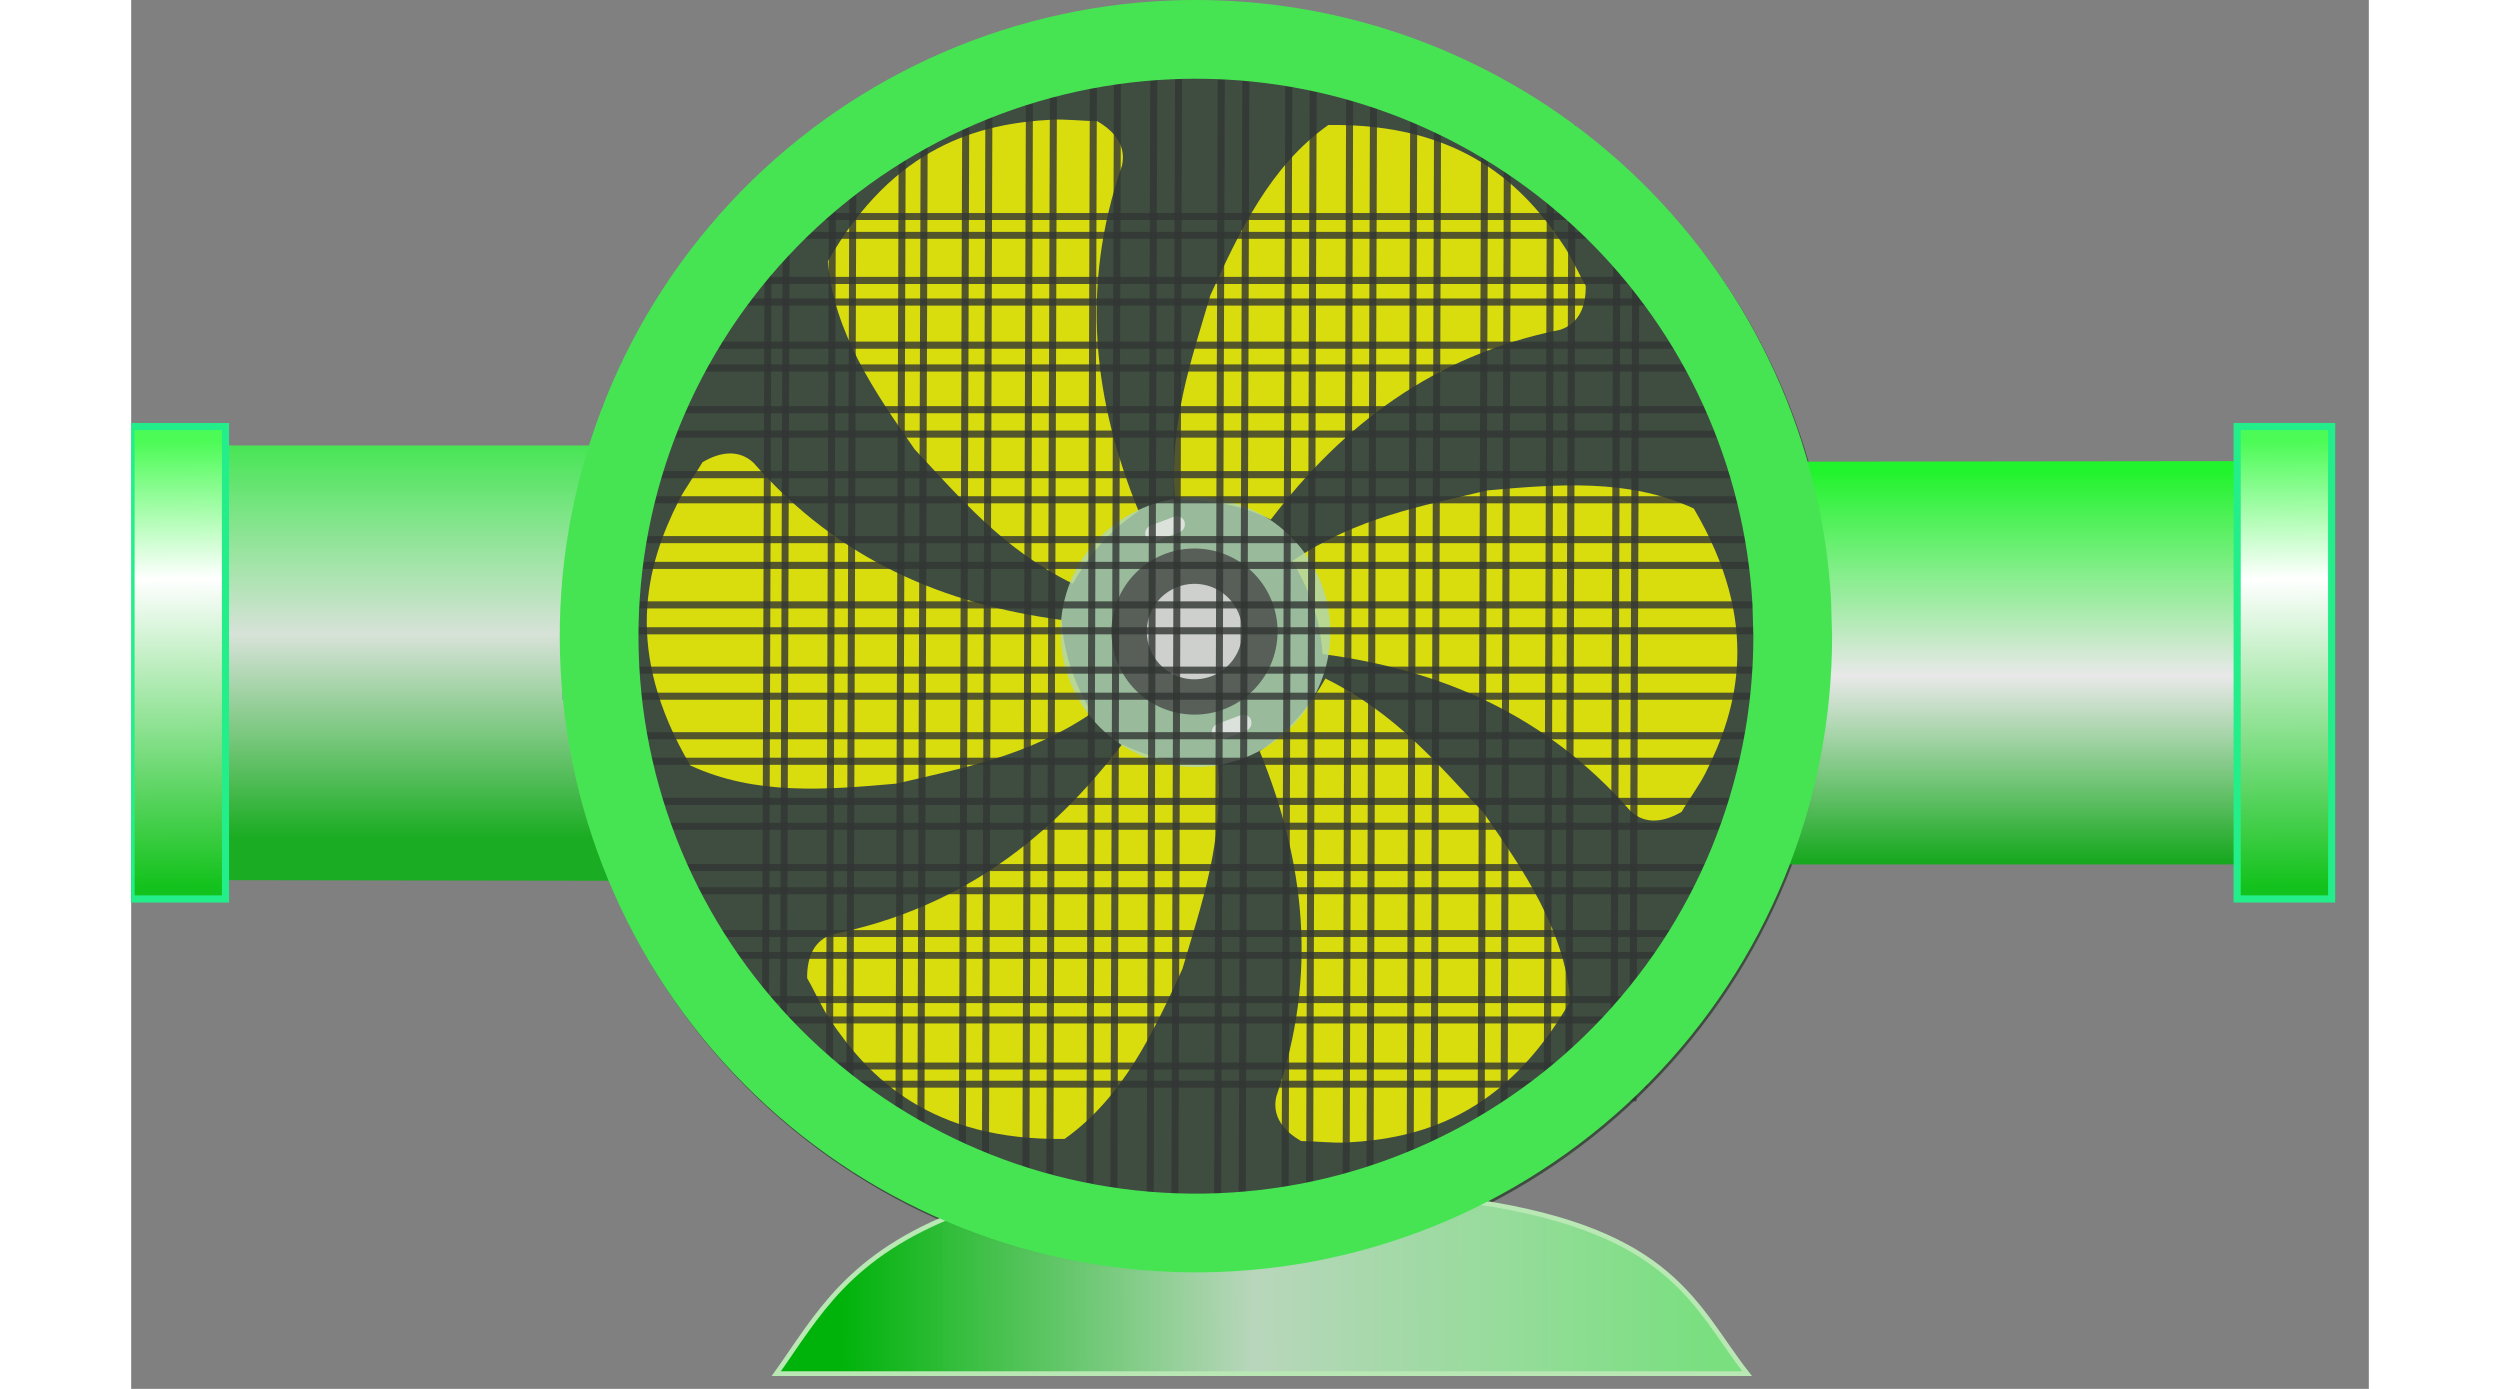 <svg width="45" height="25" viewBox="0 0 58 36" fill="none" xmlns="http://www.w3.org/2000/svg">
 <rect x="0" y="0" width="58" height="36" fill="#808080" stroke="none"/>
 <style>
    @import url(mystyles.css);
  </style>
<g id="FanOn 1" clip-path="url(#clip0_0_1)">
<g id="Q_ON 1-5">
<g id="layer2-3">
<path id="path12903-0" d="M44.128 16.549C44.128 20.882 42.423 25.041 39.381 28.126C36.339 31.212 32.205 32.976 27.873 33.038C23.54 33.099 19.358 31.453 16.229 28.456C13.101 25.458 11.278 21.35 11.155 17.019C11.031 12.688 12.618 8.482 15.57 5.312C18.523 2.141 22.605 0.26 26.934 0.075C31.263 -0.11 35.491 1.416 38.703 4.323C41.916 7.231 43.855 11.286 44.101 15.611" fill="#3F4C40"/>
</g>
<g id="layer4-8">
<path id="rect29661-7" d="M34.855 31.149C32.675 31.708 30.286 32.008 27.859 32.028C25.689 32.043 23.534 31.834 21.518 31.412C18.574 32.527 17.795 34.097 16.721 35.605H41.886C40.526 33.867 39.991 31.918 34.855 31.149V31.149Z" fill="url(#paint0_linear_0_1)" stroke="#B9E8B4" stroke-width="0.123" stroke-linecap="square"/>
</g>
<g id="layer1-7">
<path id="rect6772-5" opacity="0.801" d="M37.304 25.944C35.593 28.942 33.381 29.517 31.495 29.614C31.151 29.632 30.632 29.576 30.326 29.576C29.867 29.314 29.566 28.932 29.681 28.424C30.778 25.243 30.408 22.312 29.25 19.468C30.072 18.919 30.568 18.27 30.955 17.588C32.764 18.474 33.865 19.801 35.056 21.071C36.099 22.566 37.148 24.096 37.305 25.944L37.304 25.944Z" fill="yellow"/>
<path id="path9203-4" opacity="0.801" d="M18.058 6.772C19.77 3.774 21.982 3.199 23.868 3.102C24.212 3.084 24.731 3.14 25.037 3.14C25.496 3.402 25.797 3.784 25.682 4.292C24.585 7.474 24.955 10.404 26.113 13.249C25.291 13.797 24.795 14.446 24.408 15.129C22.599 14.242 21.498 12.916 20.307 11.645C19.264 10.15 18.214 8.621 18.058 6.772Z" fill="yellow"/>
<path id="path9205-7" opacity="0.801" d="M14.494 19.841C12.742 16.866 13.342 14.661 14.195 12.976C14.35 12.668 14.657 12.245 14.809 11.98C15.264 11.712 15.746 11.64 16.129 11.993C18.345 14.525 21.072 15.66 24.116 16.069C24.183 17.054 24.5 17.807 24.9 18.483C23.233 19.612 21.534 19.908 19.84 20.311C18.024 20.473 16.175 20.624 14.494 19.841H14.494Z" fill="yellow"/>
<path id="path9207-7" opacity="0.801" d="M40.503 13.181C42.255 16.156 41.655 18.361 40.802 20.046C40.647 20.354 40.34 20.776 40.189 21.042C39.733 21.31 39.251 21.382 38.868 21.029C36.652 18.497 33.925 17.362 30.881 16.953C30.814 15.967 30.497 15.215 30.097 14.54C31.765 13.41 33.463 13.114 35.157 12.711C36.973 12.549 38.822 12.398 40.503 13.181V13.181Z" fill="yellow"/>
<path id="path9209-1" opacity="0.801" d="M31.03 3.24C34.482 3.192 36.1 4.805 37.142 6.381C37.332 6.668 37.547 7.144 37.702 7.407C37.71 7.936 37.533 8.389 37.038 8.548C33.74 9.218 31.403 11.025 29.54 13.467C28.651 13.037 27.84 12.94 27.055 12.953C26.9 10.945 27.484 9.323 27.973 7.651C28.732 5.994 29.517 4.313 31.03 3.24V3.24Z" fill="yellow"/>
<path id="path9211-6" opacity="0.801" d="M24.194 29.521C20.741 29.57 19.123 27.956 18.082 26.381C17.892 26.093 17.677 25.617 17.521 25.355C17.514 24.826 17.69 24.372 18.186 24.214C21.484 23.543 23.82 21.736 25.683 19.294C26.572 19.724 27.383 19.822 28.168 19.808C28.323 21.817 27.739 23.439 27.25 25.11C26.491 26.767 25.707 28.449 24.194 29.521V29.521Z" fill="yellow"/>
<path id="path9235-7" opacity="0.801" d="M24.495 18.016C24.066 17.203 23.975 16.255 24.24 15.375C24.506 14.496 25.107 13.756 25.913 13.317C26.72 12.877 27.667 12.772 28.55 13.025C29.433 13.278 30.181 13.868 30.633 14.668C31.084 15.468 31.202 16.414 30.962 17.301C30.721 18.187 30.142 18.944 29.348 19.406C28.555 19.869 27.611 20 26.721 19.773C25.831 19.545 25.066 18.976 24.592 18.189" fill="#B0D6B2"/>
<path id="rect9339-4" opacity="0.801" d="M28.29 19.169L28.895 18.942C29.006 18.901 29.065 18.777 29.027 18.665C28.99 18.553 28.869 18.496 28.759 18.538L28.154 18.765C28.043 18.806 27.984 18.93 28.022 19.042C28.059 19.154 28.179 19.211 28.29 19.169Z" fill="#ECECEC"/>
<path id="rect9339-8-9" opacity="0.801" d="M26.564 14.025L27.17 13.798C27.28 13.757 27.339 13.633 27.302 13.521C27.264 13.409 27.144 13.352 27.034 13.393L26.428 13.62C26.317 13.662 26.259 13.786 26.296 13.898C26.334 14.01 26.454 14.067 26.564 14.025Z" fill="#ECECEC"/>
<path id="path11875-0" opacity="0.801" d="M25.657 17.374C25.394 16.874 25.337 16.29 25.501 15.748C25.665 15.206 26.035 14.751 26.531 14.48C27.028 14.209 27.611 14.145 28.155 14.3C28.699 14.456 29.16 14.82 29.438 15.312C29.715 15.805 29.788 16.387 29.64 16.933C29.492 17.48 29.135 17.945 28.646 18.23C28.158 18.515 27.576 18.596 27.028 18.456C26.48 18.316 26.009 17.965 25.718 17.481" fill="#494949"/>
<path id="path11966-4" opacity="0.801" d="M26.467 16.947C26.316 16.66 26.283 16.324 26.377 16.012C26.471 15.701 26.684 15.439 26.97 15.283C27.255 15.128 27.59 15.091 27.903 15.18C28.216 15.27 28.481 15.479 28.64 15.762C28.8 16.045 28.842 16.38 28.757 16.694C28.672 17.008 28.467 17.276 28.186 17.44C27.905 17.604 27.57 17.65 27.255 17.57C26.94 17.489 26.67 17.287 26.502 17.009" fill="#ECECEC"/>
</g>
<g id="layer7-0">
<path id="rect15660-9" d="M42.547 11.967L55.253 11.952V22.405H42.937C42.892 16.772 42.592 14.949 42.547 11.967Z" fill="url(#paint1_linear_0_1)"/>
<path id="rect26505-9" d="M57.036 11.056H54.587V23.301H57.036V11.056Z" fill="url(#paint2_linear_0_1)" stroke="#23EE8A" stroke-width="0.185" stroke-linecap="square"/>
<path id="path29629-6" d="M13.425 22.831L0.858 22.811L0.861 11.546H13.812C12.09 17.105 13.124 20.483 13.425 22.831Z" fill="url(#paint3_linear_0_1)"/>
<path id="rect26505-0-8" d="M2.445 11.056H-0.004V23.301H2.445V11.056Z" fill="url(#paint4_linear_0_1)" stroke="#23EE8A" stroke-width="0.185" stroke-linecap="square"/>
</g>
<g id="layer5-6">
<path id="rect6140-94" opacity="0.801" d="M39.619 5.612H15.806V6.1H39.619V5.612Z" stroke="#323634" stroke-width="0.18" stroke-linecap="square"/>
<path id="rect6140-0-9" opacity="0.801" d="M40.922 7.269H14.1V7.829H40.922V7.269Z" stroke="#323634" stroke-width="0.184" stroke-linecap="square"/>
<path id="rect6140-5-11" opacity="0.801" d="M42.131 8.947H13.294V9.538H42.131V8.947Z" stroke="#323634" stroke-width="0.185" stroke-linecap="square"/>
<path id="rect6140-6-7" opacity="0.801" d="M42.534 10.619H12.315V11.252H42.534V10.619Z" stroke="#323634" stroke-width="0.184" stroke-linecap="square"/>
<path id="rect6140-8-4" opacity="0.801" d="M43.167 12.303H11.854V12.954H43.167V12.303Z" stroke="#323634" stroke-width="0.184" stroke-linecap="square"/>
<path id="rect6140-4-4" opacity="0.801" d="M43.455 13.987H11.451V14.655H43.455V13.987Z" stroke="#323634" stroke-width="0.184" stroke-linecap="square"/>
<path id="rect6140-2-4" opacity="0.801" d="M43.599 15.679H11.365V16.35H43.599V15.679Z" stroke="#323634" stroke-width="0.184" stroke-linecap="square"/>
<path id="rect6140-9-2" opacity="0.801" d="M43.455 17.37H11.278V18.046H43.455V17.37Z" stroke="#323634" stroke-width="0.183" stroke-linecap="square"/>
<path id="rect6140-0-6-8" opacity="0.801" d="M43.282 19.07H11.624V19.732H43.282V19.07Z" stroke="#323634" stroke-width="0.184" stroke-linecap="square"/>
<path id="rect6140-5-1-1" opacity="0.801" d="M42.937 20.772H12.027V21.416H42.937V20.772Z" stroke="#323634" stroke-width="0.184" stroke-linecap="square"/>
<path id="rect6140-6-5-1" opacity="0.801" d="M42.371 22.487H13.055V23.088H42.371V22.487Z" stroke="#323634" stroke-width="0.181" stroke-linecap="square"/>
<path id="rect6140-8-7-8" opacity="0.801" d="M41.547 24.197H13.879V24.764H41.547V24.197Z" stroke="#323634" stroke-width="0.178" stroke-linecap="square"/>
<path id="rect6140-4-1-1" opacity="0.801" d="M40.552 25.91H14.873V26.437H40.552V25.91Z" stroke="#323634" stroke-width="0.181" stroke-linecap="square"/>
<path id="rect6140-2-3-6" opacity="0.801" d="M39.205 27.631H16.221V28.102H39.205V27.631Z" stroke="#323634" stroke-width="0.179" stroke-linecap="square"/>
<path id="rect6383-1" opacity="0.801" d="M16.511 5.427L16.436 28.222L16.904 28.224L16.979 5.428L16.511 5.427Z" stroke="#323634" stroke-width="0.179" stroke-linecap="square"/>
<path id="rect6385-4" opacity="0.801" d="M18.179 3.936L18.094 29.724L18.623 29.726L18.707 3.938L18.179 3.936Z" stroke="#323634" stroke-width="0.181" stroke-linecap="square"/>
<path id="rect6387-0" opacity="0.801" d="M19.987 2.947L19.896 30.715L20.465 30.717L20.556 2.949L19.987 2.947Z" stroke="#323634" stroke-width="0.182" stroke-linecap="square"/>
<path id="rect6389-5" opacity="0.801" d="M21.634 2.219L21.539 31.454L22.138 31.456L22.234 2.221L21.634 2.219Z" stroke="#323634" stroke-width="0.182" stroke-linecap="square"/>
<path id="rect6391-0" opacity="0.801" d="M23.285 1.688L23.186 31.996L23.807 31.998L23.907 1.69L23.285 1.688Z" stroke="#323634" stroke-width="0.182" stroke-linecap="square"/>
<path id="rect6393-2" opacity="0.801" d="M24.945 0.732L24.845 32.192L25.468 32.194L25.568 0.734L24.945 0.732Z" stroke="#323634" stroke-width="0.182" stroke-linecap="square"/>
<path id="rect6395-2" opacity="0.801" d="M26.51 0.865L26.408 32.5L27.049 32.502L27.152 0.867L26.51 0.865Z" stroke="#323634" stroke-width="0.182" stroke-linecap="square"/>
<path id="rect6397-0" opacity="0.801" d="M28.259 0.934L28.157 32.386L28.794 32.388L28.896 0.936L28.259 0.934Z" stroke="#323634" stroke-width="0.182" stroke-linecap="square"/>
<path id="rect6399-0" opacity="0.801" d="M30.008 1.246L29.906 32.143L30.54 32.145L30.641 1.248L30.008 1.246Z" stroke="#323634" stroke-width="0.182" stroke-linecap="square"/>
<path id="rect6401-2" opacity="0.801" d="M31.587 1.149L31.488 31.784L32.107 31.786L32.206 1.151L31.587 1.149Z" stroke="#323634" stroke-width="0.182" stroke-linecap="square"/>
<path id="rect6403-8" opacity="0.801" d="M33.247 1.777L33.148 31.372L33.767 31.374L33.866 1.779L33.247 1.777Z" stroke="#323634" stroke-width="0.182" stroke-linecap="square"/>
<path id="rect6405-5" opacity="0.801" d="M35.083 2.422L34.987 30.573L35.581 30.575L35.676 2.424L35.083 2.422Z" stroke="#323634" stroke-width="0.182" stroke-linecap="square"/>
<path id="rect6407-9" opacity="0.801" d="M36.791 3.335L36.702 29.712L37.259 29.713L37.348 3.337L36.791 3.335Z" stroke="#323634" stroke-width="0.185" stroke-linecap="square"/>
<path id="rect6409-5" opacity="0.801" d="M38.511 4.896L38.432 28.448L38.925 28.45L39.004 4.897L38.511 4.896Z" stroke="#323634" stroke-width="0.185" stroke-linecap="square"/>
</g>
<g id="layer3-5">
<path id="path13010-7" d="M28.116 0.008C27.709 -0.005 27.301 -0.002 26.894 0.015C22.565 0.2 18.483 2.081 15.53 5.252C12.578 8.423 10.992 12.628 11.115 16.959C11.238 21.291 13.061 25.399 16.19 28.396C19.318 31.394 23.501 33.04 27.833 32.978C32.165 32.917 36.299 31.152 39.341 28.067C42.383 24.981 44.088 20.823 44.088 16.49L44.061 15.552C43.827 11.437 42.06 7.559 39.108 4.682C36.157 1.805 32.236 0.138 28.116 0.008ZM28.052 2.048C31.662 2.161 35.098 3.623 37.684 6.143C40.27 8.664 41.818 12.062 42.024 15.668L42.047 16.49C42.047 20.287 40.553 23.93 37.888 26.634C35.222 29.338 31.6 30.884 27.804 30.938C24.008 30.992 20.343 29.55 17.602 26.923C14.86 24.296 13.263 20.696 13.155 16.901C13.047 13.106 14.437 9.421 17.024 6.643C19.611 3.864 23.189 2.216 26.982 2.054C27.338 2.039 27.695 2.037 28.052 2.048V2.048Z" fill="#46E453"/>
</g>
</g>
</g>
<defs>
<linearGradient id="paint0_linear_0_1" x1="18.404" y1="34.087" x2="40.838" y2="33.977" gradientUnits="userSpaceOnUse">
<stop stop-color="#00B30A"/>
<stop offset="0.477" stop-color="#B9D7BC" stop-opacity="0.992"/>
<stop offset="1" stop-color="#79E07F" stop-opacity="0.988"/>
</linearGradient>
<linearGradient id="paint1_linear_0_1" x1="46.8" y1="22.336" x2="46.8" y2="12.214" gradientUnits="userSpaceOnUse">
<stop stop-color="#17A81F"/>
<stop offset="0.477" stop-color="#E9E9E9" stop-opacity="0.992"/>
<stop offset="1" stop-color="#1FF42B" stop-opacity="0.988"/>
</linearGradient>
<linearGradient id="paint2_linear_0_1" x1="55.73" y1="11.464" x2="55.812" y2="22.974" gradientUnits="userSpaceOnUse">
<stop stop-color="#4DFB57"/>
<stop offset="0.308" stop-color="white"/>
<stop offset="1" stop-color="#13C21C"/>
</linearGradient>
<linearGradient id="paint3_linear_0_1" x1="9.75" y1="11.615" x2="9.75" y2="21.737" gradientUnits="userSpaceOnUse">
<stop stop-color="#49E557"/>
<stop offset="0.477" stop-color="#D8E3D9" stop-opacity="0.992"/>
<stop offset="1" stop-color="#18AC20" stop-opacity="0.988"/>
</linearGradient>
<linearGradient id="paint4_linear_0_1" x1="1.139" y1="11.464" x2="1.221" y2="22.974" gradientUnits="userSpaceOnUse">
<stop stop-color="#4DFB57"/>
<stop offset="0.308" stop-color="white"/>
<stop offset="1" stop-color="#13C21C"/>
</linearGradient>
<clipPath id="clip0_0_1">
<rect width="57.225" height="35.667" fill="white"/>
</clipPath>
</defs>
</svg>
